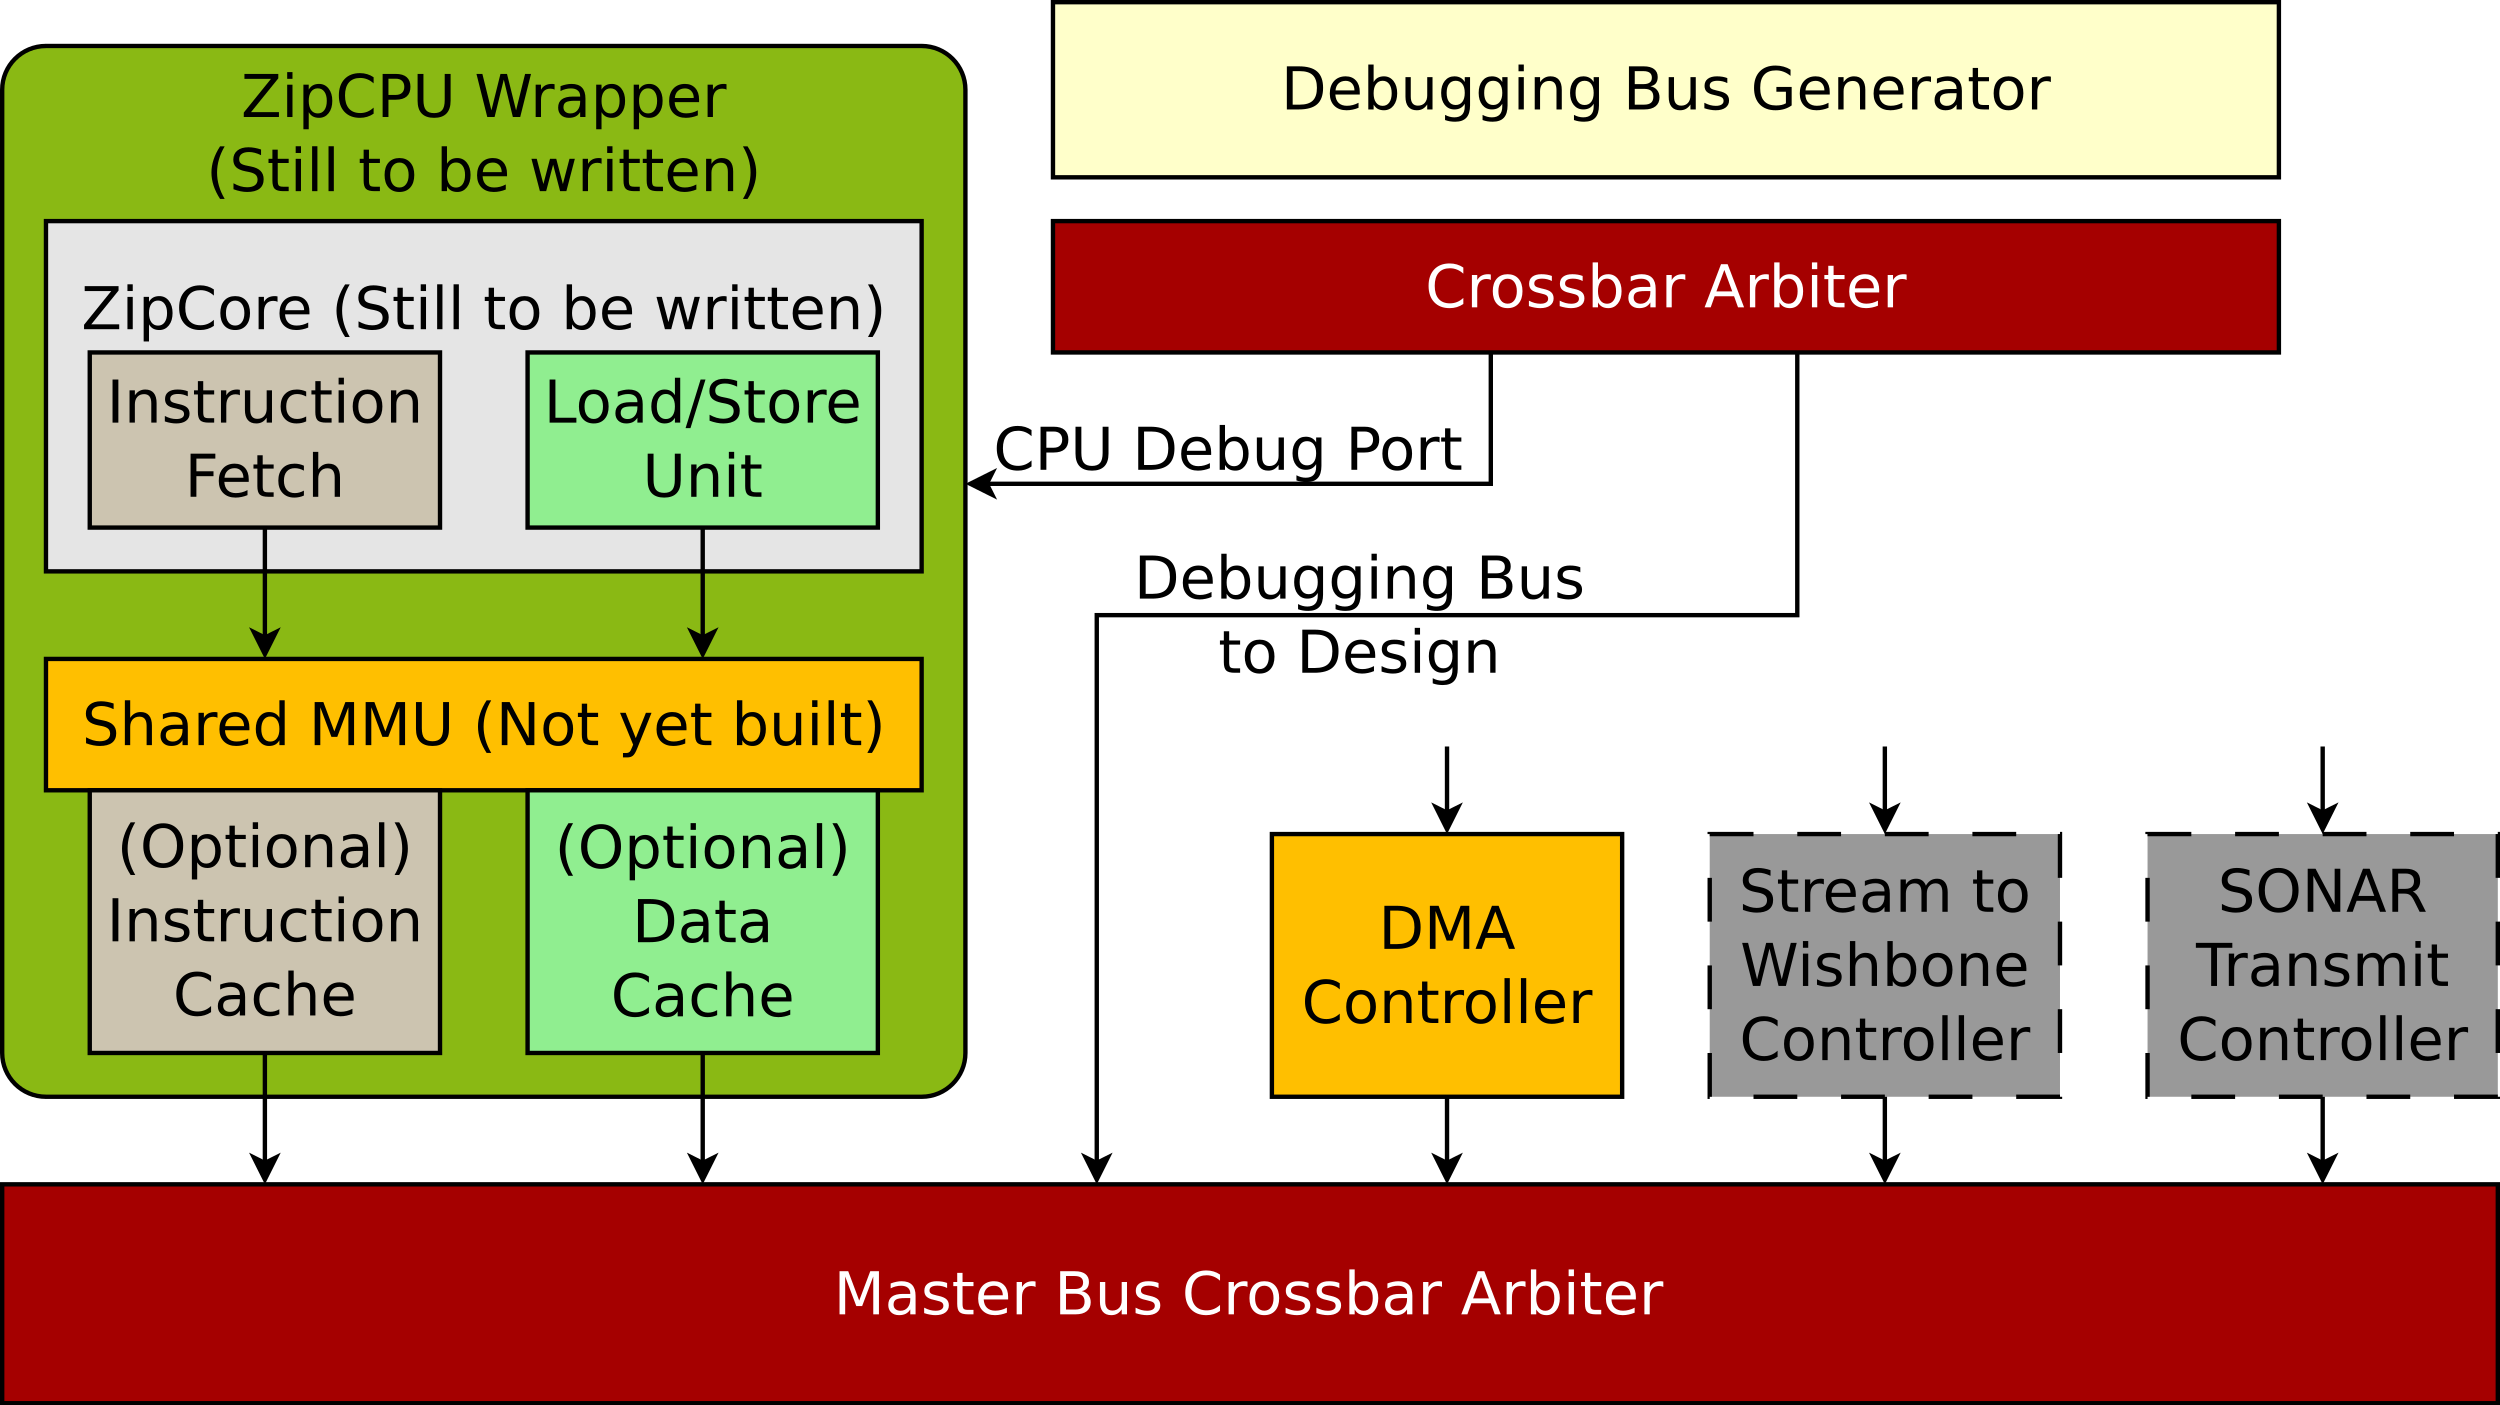 <?xml version="1.0" encoding="UTF-8"?>
<svg xmlns="http://www.w3.org/2000/svg" xmlns:xlink="http://www.w3.org/1999/xlink" width="1142pt" height="642pt" viewBox="0 0 1142 642" version="1.1">
<defs>
<g>
<symbol overflow="visible" id="glyph0-0">
<path style="stroke:none;" d="M 1.344 4.766 L 1.344 -19.031 L 14.844 -19.031 L 14.844 4.766 Z M 2.859 3.266 L 13.344 3.266 L 13.344 -17.516 L 2.859 -17.516 Z M 2.859 3.266 "/>
</symbol>
<symbol overflow="visible" id="glyph0-1">
<path style="stroke:none;" d="M 2.656 -19.688 L 6.625 -19.688 L 11.641 -6.281 L 16.688 -19.688 L 20.656 -19.688 L 20.656 0 L 18.062 0 L 18.062 -17.281 L 12.984 -3.781 L 10.312 -3.781 L 5.234 -17.281 L 5.234 0 L 2.656 0 Z M 2.656 -19.688 "/>
</symbol>
<symbol overflow="visible" id="glyph0-2">
<path style="stroke:none;" d="M 9.25 -7.422 C 7.289 -7.422 5.93 -7.195 5.172 -6.75 C 4.422 -6.301 4.047 -5.535 4.047 -4.453 C 4.047 -3.598 4.328 -2.914 4.891 -2.406 C 5.461 -1.895 6.238 -1.641 7.219 -1.641 C 8.562 -1.641 9.641 -2.117 10.453 -3.078 C 11.266 -4.035 11.672 -5.301 11.672 -6.875 L 11.672 -7.422 Z M 14.094 -8.422 L 14.094 0 L 11.672 0 L 11.672 -2.234 C 11.117 -1.336 10.426 -0.676 9.594 -0.25 C 8.77 0.164 7.758 0.375 6.562 0.375 C 5.051 0.375 3.848 -0.047 2.953 -0.891 C 2.066 -1.734 1.625 -2.867 1.625 -4.297 C 1.625 -5.961 2.176 -7.219 3.281 -8.062 C 4.395 -8.906 6.055 -9.328 8.266 -9.328 L 11.672 -9.328 L 11.672 -9.562 C 11.672 -10.676 11.301 -11.535 10.562 -12.141 C 9.832 -12.754 8.801 -13.062 7.469 -13.062 C 6.625 -13.062 5.801 -12.957 5 -12.75 C 4.207 -12.551 3.441 -12.254 2.703 -11.859 L 2.703 -14.094 C 3.586 -14.438 4.445 -14.691 5.281 -14.859 C 6.125 -15.035 6.938 -15.125 7.719 -15.125 C 9.852 -15.125 11.445 -14.566 12.5 -13.453 C 13.562 -12.348 14.094 -10.672 14.094 -8.422 Z M 14.094 -8.422 "/>
</symbol>
<symbol overflow="visible" id="glyph0-3">
<path style="stroke:none;" d="M 11.953 -14.328 L 11.953 -12.031 C 11.266 -12.383 10.551 -12.648 9.812 -12.828 C 9.082 -13.004 8.32 -13.094 7.531 -13.094 C 6.32 -13.094 5.414 -12.906 4.812 -12.531 C 4.219 -12.164 3.922 -11.613 3.922 -10.875 C 3.922 -10.312 4.133 -9.867 4.562 -9.547 C 4.988 -9.234 5.852 -8.93 7.156 -8.641 L 7.984 -8.453 C 9.711 -8.078 10.938 -7.551 11.656 -6.875 C 12.383 -6.207 12.75 -5.273 12.75 -4.078 C 12.75 -2.703 12.207 -1.613 11.125 -0.812 C 10.039 -0.02 8.547 0.375 6.641 0.375 C 5.848 0.375 5.023 0.297 4.172 0.141 C 3.316 -0.004 2.414 -0.234 1.469 -0.547 L 1.469 -3.047 C 2.363 -2.578 3.242 -2.223 4.109 -1.984 C 4.984 -1.754 5.848 -1.641 6.703 -1.641 C 7.836 -1.641 8.711 -1.836 9.328 -2.234 C 9.941 -2.629 10.25 -3.18 10.25 -3.891 C 10.25 -4.547 10.023 -5.051 9.578 -5.406 C 9.141 -5.758 8.172 -6.098 6.672 -6.422 L 5.828 -6.625 C 4.328 -6.938 3.238 -7.422 2.562 -8.078 C 1.895 -8.734 1.562 -9.629 1.562 -10.766 C 1.562 -12.16 2.051 -13.234 3.031 -13.984 C 4.02 -14.742 5.422 -15.125 7.234 -15.125 C 8.129 -15.125 8.973 -15.055 9.766 -14.922 C 10.555 -14.785 11.285 -14.586 11.953 -14.328 Z M 11.953 -14.328 "/>
</symbol>
<symbol overflow="visible" id="glyph0-4">
<path style="stroke:none;" d="M 4.938 -18.953 L 4.938 -14.766 L 9.938 -14.766 L 9.938 -12.875 L 4.938 -12.875 L 4.938 -4.859 C 4.938 -3.66 5.102 -2.891 5.438 -2.547 C 5.77 -2.203 6.441 -2.031 7.453 -2.031 L 9.938 -2.031 L 9.938 0 L 7.453 0 C 5.578 0 4.281 -0.348 3.562 -1.047 C 2.852 -1.742 2.5 -3.016 2.5 -4.859 L 2.5 -12.875 L 0.719 -12.875 L 0.719 -14.766 L 2.5 -14.766 L 2.5 -18.953 Z M 4.938 -18.953 "/>
</symbol>
<symbol overflow="visible" id="glyph0-5">
<path style="stroke:none;" d="M 15.172 -7.984 L 15.172 -6.797 L 4.016 -6.797 C 4.117 -5.129 4.617 -3.859 5.516 -2.984 C 6.422 -2.109 7.68 -1.672 9.297 -1.672 C 10.223 -1.672 11.125 -1.785 12 -2.016 C 12.875 -2.242 13.742 -2.586 14.609 -3.047 L 14.609 -0.75 C 13.734 -0.383 12.836 -0.109 11.922 0.078 C 11.016 0.273 10.094 0.375 9.156 0.375 C 6.789 0.375 4.922 -0.305 3.547 -1.672 C 2.172 -3.047 1.484 -4.898 1.484 -7.234 C 1.484 -9.648 2.133 -11.566 3.438 -12.984 C 4.75 -14.41 6.516 -15.125 8.734 -15.125 C 10.711 -15.125 12.281 -14.484 13.438 -13.203 C 14.594 -11.922 15.172 -10.18 15.172 -7.984 Z M 12.75 -8.703 C 12.727 -10.023 12.352 -11.082 11.625 -11.875 C 10.906 -12.664 9.945 -13.062 8.75 -13.062 C 7.395 -13.062 6.312 -12.676 5.5 -11.906 C 4.688 -11.145 4.219 -10.07 4.094 -8.688 Z M 12.75 -8.703 "/>
</symbol>
<symbol overflow="visible" id="glyph0-6">
<path style="stroke:none;" d="M 11.094 -12.5 C 10.82 -12.656 10.523 -12.77 10.203 -12.844 C 9.891 -12.914 9.539 -12.953 9.156 -12.953 C 7.781 -12.953 6.723 -12.504 5.984 -11.609 C 5.254 -10.723 4.891 -9.445 4.891 -7.781 L 4.891 0 L 2.453 0 L 2.453 -14.766 L 4.891 -14.766 L 4.891 -12.469 C 5.398 -13.363 6.062 -14.031 6.875 -14.469 C 7.695 -14.906 8.691 -15.125 9.859 -15.125 C 10.023 -15.125 10.207 -15.113 10.406 -15.094 C 10.613 -15.07 10.844 -15.035 11.094 -14.984 Z M 11.094 -12.5 "/>
</symbol>
<symbol overflow="visible" id="glyph0-7">
<path style="stroke:none;" d=""/>
</symbol>
<symbol overflow="visible" id="glyph0-8">
<path style="stroke:none;" d="M 5.312 -9.406 L 5.312 -2.188 L 9.578 -2.188 C 11.016 -2.188 12.078 -2.484 12.766 -3.078 C 13.453 -3.672 13.797 -4.578 13.797 -5.797 C 13.797 -7.023 13.453 -7.93 12.766 -8.516 C 12.078 -9.109 11.016 -9.406 9.578 -9.406 Z M 5.312 -17.5 L 5.312 -11.562 L 9.25 -11.562 C 10.551 -11.562 11.52 -11.805 12.156 -12.297 C 12.801 -12.785 13.125 -13.531 13.125 -14.531 C 13.125 -15.52 12.801 -16.258 12.156 -16.75 C 11.52 -17.25 10.551 -17.5 9.25 -17.5 Z M 2.656 -19.688 L 9.453 -19.688 C 11.484 -19.688 13.047 -19.266 14.141 -18.422 C 15.242 -17.578 15.797 -16.375 15.797 -14.812 C 15.797 -13.613 15.516 -12.656 14.953 -11.938 C 14.391 -11.227 13.562 -10.785 12.469 -10.609 C 13.781 -10.328 14.797 -9.738 15.516 -8.844 C 16.242 -7.957 16.609 -6.848 16.609 -5.516 C 16.609 -3.754 16.008 -2.395 14.812 -1.438 C 13.625 -0.477 11.926 0 9.719 0 L 2.656 0 Z M 2.656 -19.688 "/>
</symbol>
<symbol overflow="visible" id="glyph0-9">
<path style="stroke:none;" d="M 2.297 -5.828 L 2.297 -14.766 L 4.719 -14.766 L 4.719 -5.922 C 4.719 -4.523 4.988 -3.477 5.531 -2.781 C 6.082 -2.082 6.898 -1.734 7.984 -1.734 C 9.297 -1.734 10.332 -2.148 11.094 -2.984 C 11.852 -3.816 12.234 -4.953 12.234 -6.391 L 12.234 -14.766 L 14.656 -14.766 L 14.656 0 L 12.234 0 L 12.234 -2.266 C 11.641 -1.367 10.953 -0.703 10.172 -0.266 C 9.398 0.16 8.5 0.375 7.469 0.375 C 5.781 0.375 4.492 -0.148 3.609 -1.203 C 2.734 -2.254 2.297 -3.797 2.297 -5.828 Z M 8.391 -15.125 Z M 8.391 -15.125 "/>
</symbol>
<symbol overflow="visible" id="glyph0-10">
<path style="stroke:none;" d="M 17.391 -18.172 L 17.391 -15.359 C 16.492 -16.191 15.535 -16.812 14.516 -17.219 C 13.504 -17.633 12.426 -17.844 11.281 -17.844 C 9.031 -17.844 7.305 -17.156 6.109 -15.781 C 4.922 -14.406 4.328 -12.422 4.328 -9.828 C 4.328 -7.234 4.922 -5.25 6.109 -3.875 C 7.305 -2.5 9.031 -1.812 11.281 -1.812 C 12.426 -1.812 13.504 -2.016 14.516 -2.422 C 15.535 -2.836 16.492 -3.461 17.391 -4.297 L 17.391 -1.516 C 16.453 -0.879 15.461 -0.406 14.422 -0.094 C 13.391 0.219 12.289 0.375 11.125 0.375 C 8.145 0.375 5.797 -0.535 4.078 -2.359 C 2.367 -4.18 1.516 -6.672 1.516 -9.828 C 1.516 -12.984 2.367 -15.473 4.078 -17.297 C 5.797 -19.129 8.145 -20.047 11.125 -20.047 C 12.301 -20.047 13.41 -19.891 14.453 -19.578 C 15.492 -19.266 16.473 -18.797 17.391 -18.172 Z M 17.391 -18.172 "/>
</symbol>
<symbol overflow="visible" id="glyph0-11">
<path style="stroke:none;" d="M 8.266 -13.062 C 6.961 -13.062 5.93 -12.551 5.172 -11.531 C 4.422 -10.52 4.047 -9.133 4.047 -7.375 C 4.047 -5.602 4.422 -4.207 5.172 -3.188 C 5.922 -2.176 6.953 -1.672 8.266 -1.672 C 9.555 -1.672 10.578 -2.18 11.328 -3.203 C 12.086 -4.223 12.469 -5.613 12.469 -7.375 C 12.469 -9.125 12.086 -10.508 11.328 -11.531 C 10.578 -12.551 9.555 -13.062 8.266 -13.062 Z M 8.266 -15.125 C 10.379 -15.125 12.035 -14.438 13.234 -13.062 C 14.441 -11.695 15.047 -9.801 15.047 -7.375 C 15.047 -4.957 14.441 -3.062 13.234 -1.688 C 12.035 -0.312 10.379 0.375 8.266 0.375 C 6.148 0.375 4.488 -0.312 3.281 -1.688 C 2.082 -3.062 1.484 -4.957 1.484 -7.375 C 1.484 -9.801 2.082 -11.695 3.281 -13.062 C 4.488 -14.438 6.148 -15.125 8.266 -15.125 Z M 8.266 -15.125 "/>
</symbol>
<symbol overflow="visible" id="glyph0-12">
<path style="stroke:none;" d="M 13.141 -7.375 C 13.141 -9.156 12.77 -10.551 12.031 -11.562 C 11.301 -12.582 10.297 -13.094 9.016 -13.094 C 7.734 -13.094 6.723 -12.582 5.984 -11.562 C 5.254 -10.551 4.891 -9.156 4.891 -7.375 C 4.891 -5.582 5.254 -4.176 5.984 -3.156 C 6.723 -2.145 7.734 -1.641 9.016 -1.641 C 10.297 -1.641 11.301 -2.145 12.031 -3.156 C 12.77 -4.176 13.141 -5.582 13.141 -7.375 Z M 4.891 -12.531 C 5.398 -13.406 6.039 -14.055 6.812 -14.484 C 7.594 -14.91 8.523 -15.125 9.609 -15.125 C 11.398 -15.125 12.852 -14.41 13.969 -12.984 C 15.094 -11.555 15.656 -9.688 15.656 -7.375 C 15.656 -5.051 15.094 -3.176 13.969 -1.75 C 12.852 -0.332 11.398 0.375 9.609 0.375 C 8.523 0.375 7.594 0.164 6.812 -0.25 C 6.039 -0.676 5.398 -1.332 4.891 -2.219 L 4.891 0 L 2.453 0 L 2.453 -20.516 L 4.891 -20.516 Z M 4.891 -12.531 "/>
</symbol>
<symbol overflow="visible" id="glyph0-13">
<path style="stroke:none;" d="M 9.234 -17.062 L 5.609 -7.266 L 12.859 -7.266 Z M 7.719 -19.688 L 10.75 -19.688 L 18.25 0 L 15.484 0 L 13.688 -5.047 L 4.812 -5.047 L 3.016 0 L 0.219 0 Z M 7.719 -19.688 "/>
</symbol>
<symbol overflow="visible" id="glyph0-14">
<path style="stroke:none;" d="M 2.547 -14.766 L 4.969 -14.766 L 4.969 0 L 2.547 0 Z M 2.547 -20.516 L 4.969 -20.516 L 4.969 -17.438 L 2.547 -17.438 Z M 2.547 -20.516 "/>
</symbol>
<symbol overflow="visible" id="glyph0-15">
<path style="stroke:none;" d="M 5.312 -17.5 L 5.312 -2.188 L 8.531 -2.188 C 11.25 -2.188 13.238 -2.801 14.5 -4.031 C 15.758 -5.258 16.391 -7.203 16.391 -9.859 C 16.391 -12.492 15.758 -14.426 14.5 -15.656 C 13.238 -16.883 11.25 -17.5 8.531 -17.5 Z M 2.656 -19.688 L 8.125 -19.688 C 11.938 -19.688 14.734 -18.891 16.516 -17.297 C 18.305 -15.711 19.203 -13.234 19.203 -9.859 C 19.203 -6.461 18.301 -3.969 16.5 -2.375 C 14.707 -0.789 11.914 0 8.125 0 L 2.656 0 Z M 2.656 -19.688 "/>
</symbol>
<symbol overflow="visible" id="glyph0-16">
<path style="stroke:none;" d="M 14.812 -8.906 L 14.812 0 L 12.391 0 L 12.391 -8.828 C 12.391 -10.223 12.117 -11.27 11.578 -11.969 C 11.035 -12.664 10.219 -13.016 9.125 -13.016 C 7.812 -13.016 6.773 -12.594 6.016 -11.75 C 5.266 -10.914 4.891 -9.781 4.891 -8.344 L 4.891 0 L 2.453 0 L 2.453 -14.766 L 4.891 -14.766 L 4.891 -12.469 C 5.473 -13.352 6.156 -14.016 6.938 -14.453 C 7.727 -14.898 8.633 -15.125 9.656 -15.125 C 11.352 -15.125 12.633 -14.598 13.5 -13.547 C 14.375 -12.492 14.812 -10.945 14.812 -8.906 Z M 14.812 -8.906 "/>
</symbol>
<symbol overflow="visible" id="glyph0-17">
<path style="stroke:none;" d="M 2.547 -20.516 L 4.969 -20.516 L 4.969 0 L 2.547 0 Z M 2.547 -20.516 "/>
</symbol>
<symbol overflow="visible" id="glyph0-18">
<path style="stroke:none;" d="M 1.516 -19.688 L 16.984 -19.688 L 16.984 -17.656 L 4.531 -2.234 L 17.281 -2.234 L 17.281 0 L 1.219 0 L 1.219 -2.031 L 13.656 -17.438 L 1.516 -17.438 Z M 1.516 -19.688 "/>
</symbol>
<symbol overflow="visible" id="glyph0-19">
<path style="stroke:none;" d="M 4.891 -2.219 L 4.891 5.609 L 2.453 5.609 L 2.453 -14.766 L 4.891 -14.766 L 4.891 -12.531 C 5.398 -13.406 6.039 -14.055 6.812 -14.484 C 7.594 -14.91 8.523 -15.125 9.609 -15.125 C 11.398 -15.125 12.852 -14.41 13.969 -12.984 C 15.094 -11.555 15.656 -9.688 15.656 -7.375 C 15.656 -5.051 15.094 -3.176 13.969 -1.75 C 12.852 -0.332 11.398 0.375 9.609 0.375 C 8.523 0.375 7.594 0.164 6.812 -0.25 C 6.039 -0.676 5.398 -1.332 4.891 -2.219 Z M 13.141 -7.375 C 13.141 -9.156 12.77 -10.551 12.031 -11.562 C 11.301 -12.582 10.297 -13.094 9.016 -13.094 C 7.734 -13.094 6.723 -12.582 5.984 -11.562 C 5.254 -10.551 4.891 -9.156 4.891 -7.375 C 4.891 -5.582 5.254 -4.176 5.984 -3.156 C 6.723 -2.145 7.734 -1.641 9.016 -1.641 C 10.297 -1.641 11.301 -2.145 12.031 -3.156 C 12.77 -4.176 13.141 -5.582 13.141 -7.375 Z M 13.141 -7.375 "/>
</symbol>
<symbol overflow="visible" id="glyph0-20">
<path style="stroke:none;" d="M 8.375 -20.484 C 7.195 -18.461 6.32 -16.461 5.75 -14.484 C 5.176 -12.504 4.891 -10.504 4.891 -8.484 C 4.891 -6.453 5.176 -4.438 5.75 -2.438 C 6.332 -0.445 7.207 1.551 8.375 3.562 L 6.266 3.562 C 4.941 1.5 3.953 -0.531 3.297 -2.531 C 2.648 -4.531 2.328 -6.516 2.328 -8.484 C 2.328 -10.441 2.648 -12.41 3.297 -14.391 C 3.941 -16.379 4.93 -18.41 6.266 -20.484 Z M 8.375 -20.484 "/>
</symbol>
<symbol overflow="visible" id="glyph0-21">
<path style="stroke:none;" d="M 14.453 -19.031 L 14.453 -16.438 C 13.441 -16.926 12.488 -17.285 11.594 -17.516 C 10.695 -17.754 9.828 -17.875 8.984 -17.875 C 7.535 -17.875 6.414 -17.594 5.625 -17.031 C 4.844 -16.469 4.453 -15.672 4.453 -14.641 C 4.453 -13.766 4.711 -13.102 5.234 -12.656 C 5.766 -12.219 6.758 -11.863 8.219 -11.594 L 9.828 -11.266 C 11.805 -10.879 13.27 -10.207 14.219 -9.25 C 15.164 -8.301 15.641 -7.031 15.641 -5.438 C 15.641 -3.531 15 -2.082 13.719 -1.094 C 12.438 -0.113 10.562 0.375 8.094 0.375 C 7.164 0.375 6.176 0.27 5.125 0.062 C 4.07 -0.145 2.984 -0.457 1.859 -0.875 L 1.859 -3.609 C 2.941 -3.004 4 -2.547 5.031 -2.234 C 6.07 -1.93 7.094 -1.781 8.094 -1.781 C 9.613 -1.781 10.785 -2.078 11.609 -2.672 C 12.441 -3.273 12.859 -4.129 12.859 -5.234 C 12.859 -6.203 12.562 -6.957 11.969 -7.5 C 11.375 -8.039 10.398 -8.453 9.047 -8.734 L 7.422 -9.047 C 5.43 -9.441 3.992 -10.062 3.109 -10.906 C 2.223 -11.75 1.781 -12.922 1.781 -14.422 C 1.781 -16.16 2.391 -17.531 3.609 -18.531 C 4.836 -19.539 6.531 -20.047 8.688 -20.047 C 9.613 -20.047 10.555 -19.957 11.516 -19.781 C 12.473 -19.613 13.453 -19.363 14.453 -19.031 Z M 14.453 -19.031 "/>
</symbol>
<symbol overflow="visible" id="glyph0-22">
<path style="stroke:none;" d="M 1.141 -14.766 L 3.562 -14.766 L 6.594 -3.25 L 9.609 -14.766 L 12.469 -14.766 L 15.5 -3.25 L 18.516 -14.766 L 20.953 -14.766 L 17.094 0 L 14.219 0 L 11.047 -12.109 L 7.859 0 L 5 0 Z M 1.141 -14.766 "/>
</symbol>
<symbol overflow="visible" id="glyph0-23">
<path style="stroke:none;" d="M 2.156 -20.484 L 4.266 -20.484 C 5.586 -18.41 6.578 -16.379 7.234 -14.391 C 7.891 -12.41 8.219 -10.441 8.219 -8.484 C 8.219 -6.516 7.891 -4.531 7.234 -2.531 C 6.578 -0.531 5.586 1.5 4.266 3.562 L 2.156 3.562 C 3.332 1.551 4.207 -0.445 4.781 -2.438 C 5.352 -4.438 5.641 -6.453 5.641 -8.484 C 5.641 -10.504 5.352 -12.504 4.781 -14.484 C 4.207 -16.461 3.332 -18.461 2.156 -20.484 Z M 2.156 -20.484 "/>
</symbol>
<symbol overflow="visible" id="glyph0-24">
<path style="stroke:none;" d="M 2.656 -19.688 L 5.312 -19.688 L 5.312 0 L 2.656 0 Z M 2.656 -19.688 "/>
</symbol>
<symbol overflow="visible" id="glyph0-25">
<path style="stroke:none;" d="M 13.172 -14.203 L 13.172 -11.938 C 12.484 -12.312 11.797 -12.594 11.109 -12.781 C 10.422 -12.969 9.723 -13.062 9.016 -13.062 C 7.441 -13.062 6.219 -12.562 5.344 -11.562 C 4.477 -10.57 4.047 -9.176 4.047 -7.375 C 4.047 -5.57 4.477 -4.172 5.344 -3.172 C 6.219 -2.172 7.441 -1.672 9.016 -1.672 C 9.723 -1.672 10.422 -1.766 11.109 -1.953 C 11.797 -2.141 12.484 -2.426 13.172 -2.812 L 13.172 -0.562 C 12.492 -0.25 11.789 -0.016 11.062 0.141 C 10.344 0.297 9.57 0.375 8.75 0.375 C 6.531 0.375 4.766 -0.32 3.453 -1.719 C 2.141 -3.113 1.484 -5 1.484 -7.375 C 1.484 -9.781 2.145 -11.672 3.469 -13.047 C 4.789 -14.43 6.602 -15.125 8.906 -15.125 C 9.656 -15.125 10.383 -15.047 11.094 -14.891 C 11.812 -14.734 12.504 -14.504 13.172 -14.203 Z M 13.172 -14.203 "/>
</symbol>
<symbol overflow="visible" id="glyph0-26">
<path style="stroke:none;" d="M 2.656 -19.688 L 13.969 -19.688 L 13.969 -17.438 L 5.312 -17.438 L 5.312 -11.641 L 13.125 -11.641 L 13.125 -9.406 L 5.312 -9.406 L 5.312 0 L 2.656 0 Z M 2.656 -19.688 "/>
</symbol>
<symbol overflow="visible" id="glyph0-27">
<path style="stroke:none;" d="M 14.812 -8.906 L 14.812 0 L 12.391 0 L 12.391 -8.828 C 12.391 -10.223 12.117 -11.27 11.578 -11.969 C 11.035 -12.664 10.219 -13.016 9.125 -13.016 C 7.812 -13.016 6.773 -12.594 6.016 -11.75 C 5.266 -10.914 4.891 -9.781 4.891 -8.344 L 4.891 0 L 2.453 0 L 2.453 -20.516 L 4.891 -20.516 L 4.891 -12.469 C 5.473 -13.352 6.156 -14.016 6.938 -14.453 C 7.727 -14.898 8.633 -15.125 9.656 -15.125 C 11.352 -15.125 12.633 -14.598 13.5 -13.547 C 14.375 -12.492 14.812 -10.945 14.812 -8.906 Z M 14.812 -8.906 "/>
</symbol>
<symbol overflow="visible" id="glyph0-28">
<path style="stroke:none;" d="M 2.656 -19.688 L 5.312 -19.688 L 5.312 -2.234 L 14.891 -2.234 L 14.891 0 L 2.656 0 Z M 2.656 -19.688 "/>
</symbol>
<symbol overflow="visible" id="glyph0-29">
<path style="stroke:none;" d="M 12.266 -12.531 L 12.266 -20.516 L 14.688 -20.516 L 14.688 0 L 12.266 0 L 12.266 -2.219 C 11.754 -1.332 11.109 -0.676 10.328 -0.25 C 9.547 0.164 8.613 0.375 7.531 0.375 C 5.75 0.375 4.297 -0.332 3.172 -1.75 C 2.047 -3.176 1.484 -5.051 1.484 -7.375 C 1.484 -9.688 2.047 -11.555 3.172 -12.984 C 4.297 -14.41 5.75 -15.125 7.531 -15.125 C 8.613 -15.125 9.547 -14.91 10.328 -14.484 C 11.109 -14.055 11.754 -13.406 12.266 -12.531 Z M 4 -7.375 C 4 -5.582 4.363 -4.176 5.094 -3.156 C 5.832 -2.145 6.844 -1.641 8.125 -1.641 C 9.406 -1.641 10.414 -2.145 11.156 -3.156 C 11.895 -4.176 12.266 -5.582 12.266 -7.375 C 12.266 -9.156 11.895 -10.551 11.156 -11.562 C 10.414 -12.582 9.406 -13.094 8.125 -13.094 C 6.844 -13.094 5.832 -12.582 5.094 -11.562 C 4.363 -10.551 4 -9.156 4 -7.375 Z M 4 -7.375 "/>
</symbol>
<symbol overflow="visible" id="glyph0-30">
<path style="stroke:none;" d="M 6.859 -19.688 L 9.094 -19.688 L 2.234 2.5 L 0 2.5 Z M 6.859 -19.688 "/>
</symbol>
<symbol overflow="visible" id="glyph0-31">
<path style="stroke:none;" d="M 2.344 -19.688 L 5.016 -19.688 L 5.016 -7.719 C 5.016 -5.613 5.395 -4.098 6.156 -3.172 C 6.926 -2.242 8.172 -1.781 9.891 -1.781 C 11.598 -1.781 12.832 -2.242 13.594 -3.172 C 14.352 -4.098 14.734 -5.613 14.734 -7.719 L 14.734 -19.688 L 17.422 -19.688 L 17.422 -7.391 C 17.422 -4.828 16.785 -2.891 15.516 -1.578 C 14.242 -0.273 12.367 0.375 9.891 0.375 C 7.398 0.375 5.52 -0.273 4.25 -1.578 C 2.977 -2.891 2.344 -4.828 2.344 -7.391 Z M 2.344 -19.688 "/>
</symbol>
<symbol overflow="visible" id="glyph0-32">
<path style="stroke:none;" d="M 5.312 -17.5 L 5.312 -10.094 L 8.656 -10.094 C 9.895 -10.094 10.852 -10.414 11.531 -11.062 C 12.207 -11.707 12.547 -12.617 12.547 -13.797 C 12.547 -14.973 12.207 -15.883 11.531 -16.531 C 10.852 -17.176 9.895 -17.5 8.656 -17.5 Z M 2.656 -19.688 L 8.656 -19.688 C 10.863 -19.688 12.531 -19.188 13.656 -18.188 C 14.789 -17.188 15.359 -15.723 15.359 -13.797 C 15.359 -11.859 14.789 -10.391 13.656 -9.391 C 12.531 -8.398 10.863 -7.906 8.656 -7.906 L 5.312 -7.906 L 5.312 0 L 2.656 0 Z M 2.656 -19.688 "/>
</symbol>
<symbol overflow="visible" id="glyph0-33">
<path style="stroke:none;" d="M 0.891 -19.688 L 3.594 -19.688 L 7.719 -3.047 L 11.859 -19.688 L 14.844 -19.688 L 18.984 -3.047 L 23.109 -19.688 L 25.812 -19.688 L 20.875 0 L 17.516 0 L 13.375 -17.094 L 9.172 0 L 5.828 0 Z M 0.891 -19.688 "/>
</symbol>
<symbol overflow="visible" id="glyph0-34">
<path style="stroke:none;" d="M 2.656 -19.688 L 6.234 -19.688 L 14.969 -3.219 L 14.969 -19.688 L 17.547 -19.688 L 17.547 0 L 13.969 0 L 5.234 -16.469 L 5.234 0 L 2.656 0 Z M 2.656 -19.688 "/>
</symbol>
<symbol overflow="visible" id="glyph0-35">
<path style="stroke:none;" d="M 8.688 1.375 C 8 3.133 7.328 4.281 6.672 4.812 C 6.023 5.344 5.16 5.609 4.078 5.609 L 2.141 5.609 L 2.141 3.594 L 3.562 3.594 C 4.227 3.594 4.742 3.43 5.109 3.109 C 5.484 2.797 5.895 2.051 6.344 0.875 L 6.781 -0.234 L 0.797 -14.766 L 3.375 -14.766 L 7.984 -3.219 L 12.609 -14.766 L 15.172 -14.766 Z M 8.688 1.375 "/>
</symbol>
<symbol overflow="visible" id="glyph0-36">
<path style="stroke:none;" d="M 10.641 -17.875 C 8.703 -17.875 7.164 -17.148 6.031 -15.703 C 4.895 -14.266 4.328 -12.305 4.328 -9.828 C 4.328 -7.348 4.895 -5.383 6.031 -3.938 C 7.164 -2.5 8.703 -1.781 10.641 -1.781 C 12.578 -1.781 14.109 -2.5 15.234 -3.938 C 16.359 -5.383 16.922 -7.348 16.922 -9.828 C 16.922 -12.305 16.359 -14.266 15.234 -15.703 C 14.109 -17.148 12.578 -17.875 10.641 -17.875 Z M 10.641 -20.047 C 13.398 -20.047 15.602 -19.117 17.25 -17.266 C 18.906 -15.41 19.734 -12.93 19.734 -9.828 C 19.734 -6.723 18.906 -4.242 17.25 -2.391 C 15.602 -0.547 13.398 0.375 10.641 0.375 C 7.867 0.375 5.656 -0.547 4 -2.391 C 2.344 -4.234 1.516 -6.711 1.516 -9.828 C 1.516 -12.93 2.344 -15.41 4 -17.266 C 5.656 -19.117 7.867 -20.047 10.641 -20.047 Z M 10.641 -20.047 "/>
</symbol>
<symbol overflow="visible" id="glyph0-37">
<path style="stroke:none;" d="M 14.047 -11.938 C 14.648 -13.02 15.375 -13.82 16.219 -14.344 C 17.062 -14.863 18.055 -15.125 19.203 -15.125 C 20.734 -15.125 21.914 -14.582 22.75 -13.5 C 23.582 -12.426 24 -10.895 24 -8.906 L 24 0 L 21.562 0 L 21.562 -8.828 C 21.562 -10.242 21.312 -11.297 20.812 -11.984 C 20.312 -12.672 19.547 -13.016 18.516 -13.016 C 17.266 -13.016 16.273 -12.594 15.547 -11.75 C 14.816 -10.914 14.453 -9.781 14.453 -8.344 L 14.453 0 L 12.016 0 L 12.016 -8.828 C 12.016 -10.254 11.758 -11.305 11.25 -11.984 C 10.75 -12.672 9.977 -13.016 8.938 -13.016 C 7.695 -13.016 6.711 -12.594 5.984 -11.75 C 5.254 -10.914 4.891 -9.781 4.891 -8.344 L 4.891 0 L 2.453 0 L 2.453 -14.766 L 4.891 -14.766 L 4.891 -12.469 C 5.441 -13.375 6.102 -14.039 6.875 -14.469 C 7.656 -14.906 8.578 -15.125 9.641 -15.125 C 10.711 -15.125 11.625 -14.848 12.375 -14.297 C 13.125 -13.754 13.68 -12.969 14.047 -11.938 Z M 14.047 -11.938 "/>
</symbol>
<symbol overflow="visible" id="glyph0-38">
<path style="stroke:none;" d="M 12.266 -7.547 C 12.266 -9.305 11.898 -10.672 11.172 -11.641 C 10.441 -12.609 9.426 -13.094 8.125 -13.094 C 6.82 -13.094 5.805 -12.609 5.078 -11.641 C 4.359 -10.672 4 -9.305 4 -7.547 C 4 -5.805 4.359 -4.453 5.078 -3.484 C 5.805 -2.516 6.82 -2.031 8.125 -2.031 C 9.426 -2.031 10.441 -2.516 11.172 -3.484 C 11.898 -4.453 12.266 -5.805 12.266 -7.547 Z M 14.688 -1.828 C 14.688 0.68 14.129 2.547 13.016 3.766 C 11.898 4.992 10.191 5.609 7.891 5.609 C 7.035 5.609 6.227 5.547 5.469 5.422 C 4.719 5.297 3.984 5.102 3.266 4.844 L 3.266 2.484 C 3.984 2.867 4.688 3.148 5.375 3.328 C 6.07 3.516 6.781 3.609 7.5 3.609 C 9.094 3.609 10.285 3.191 11.078 2.359 C 11.867 1.535 12.266 0.285 12.266 -1.391 L 12.266 -2.594 C 11.766 -1.727 11.117 -1.078 10.328 -0.641 C 9.547 -0.211 8.613 0 7.531 0 C 5.719 0 4.254 -0.688 3.141 -2.062 C 2.035 -3.445 1.484 -5.273 1.484 -7.547 C 1.484 -9.836 2.035 -11.672 3.141 -13.047 C 4.254 -14.43 5.719 -15.125 7.531 -15.125 C 8.613 -15.125 9.547 -14.906 10.328 -14.469 C 11.117 -14.039 11.766 -13.395 12.266 -12.531 L 12.266 -14.766 L 14.688 -14.766 Z M 14.688 -1.828 "/>
</symbol>
<symbol overflow="visible" id="glyph0-39">
<path style="stroke:none;" d="M 16.078 -2.812 L 16.078 -8.094 L 11.719 -8.094 L 11.719 -10.281 L 18.703 -10.281 L 18.703 -1.828 C 17.68 -1.098 16.551 -0.547 15.312 -0.172 C 14.07 0.191 12.75 0.375 11.344 0.375 C 8.258 0.375 5.848 -0.52 4.109 -2.312 C 2.379 -4.113 1.516 -6.617 1.516 -9.828 C 1.516 -13.035 2.379 -15.539 4.109 -17.344 C 5.848 -19.145 8.258 -20.047 11.344 -20.047 C 12.625 -20.047 13.844 -19.883 15 -19.562 C 16.156 -19.25 17.219 -18.785 18.188 -18.172 L 18.188 -15.328 C 17.207 -16.16 16.16 -16.785 15.047 -17.203 C 13.941 -17.629 12.781 -17.844 11.562 -17.844 C 9.156 -17.844 7.348 -17.172 6.141 -15.828 C 4.93 -14.484 4.328 -12.484 4.328 -9.828 C 4.328 -7.172 4.93 -5.172 6.141 -3.828 C 7.348 -2.484 9.156 -1.812 11.562 -1.812 C 12.5 -1.812 13.336 -1.891 14.078 -2.047 C 14.816 -2.211 15.484 -2.469 16.078 -2.812 Z M 16.078 -2.812 "/>
</symbol>
<symbol overflow="visible" id="glyph0-40">
<path style="stroke:none;" d="M 11.984 -9.234 C 12.555 -9.035 13.113 -8.617 13.656 -7.984 C 14.195 -7.359 14.738 -6.488 15.281 -5.375 L 17.984 0 L 15.125 0 L 12.609 -5.047 C 11.953 -6.367 11.316 -7.242 10.703 -7.672 C 10.098 -8.098 9.27 -8.312 8.219 -8.312 L 5.312 -8.312 L 5.312 0 L 2.656 0 L 2.656 -19.688 L 8.656 -19.688 C 10.906 -19.688 12.582 -19.211 13.688 -18.266 C 14.801 -17.328 15.359 -15.91 15.359 -14.016 C 15.359 -12.773 15.066 -11.742 14.484 -10.922 C 13.91 -10.109 13.078 -9.547 11.984 -9.234 Z M 5.312 -17.5 L 5.312 -10.5 L 8.656 -10.5 C 9.945 -10.5 10.914 -10.797 11.562 -11.391 C 12.219 -11.984 12.547 -12.859 12.547 -14.016 C 12.547 -15.16 12.219 -16.023 11.562 -16.609 C 10.914 -17.203 9.945 -17.5 8.656 -17.5 Z M 5.312 -17.5 "/>
</symbol>
<symbol overflow="visible" id="glyph0-41">
<path style="stroke:none;" d="M -0.078 -19.688 L 16.578 -19.688 L 16.578 -17.438 L 9.578 -17.438 L 9.578 0 L 6.906 0 L 6.906 -17.438 L -0.078 -17.438 Z M -0.078 -19.688 "/>
</symbol>
</g>
</defs>
<g id="surface216076">
<rect x="0" y="0" width="1142" height="642" style="fill:rgb(100%,100%,100%);fill-opacity:1;stroke:none;"/>
<path style="fill-rule:evenodd;fill:rgb(64.706%,0%,0%);fill-opacity:1;stroke-width:0.1;stroke-linecap:butt;stroke-linejoin:miter;stroke:rgb(0%,0%,0%);stroke-opacity:1;stroke-miterlimit:10;" d="M 3 29 L 60 29 L 60 34 L 3 34 Z M 3 29 " transform="matrix(20,0,0,20,-59,-39)"/>
<g style="fill:rgb(100%,100%,100%);fill-opacity:1;">
  <use xlink:href="#glyph0-1" x="380.844" y="600.386"/>
  <use xlink:href="#glyph0-2" x="404.139" y="600.386"/>
  <use xlink:href="#glyph0-3" x="420.685" y="600.386"/>
  <use xlink:href="#glyph0-4" x="434.751" y="600.386"/>
  <use xlink:href="#glyph0-5" x="445.338" y="600.386"/>
  <use xlink:href="#glyph0-6" x="461.949" y="600.386"/>
  <use xlink:href="#glyph0-7" x="473.05" y="600.386"/>
  <use xlink:href="#glyph0-8" x="481.632" y="600.386"/>
  <use xlink:href="#glyph0-9" x="500.155" y="600.386"/>
  <use xlink:href="#glyph0-3" x="517.268" y="600.386"/>
  <use xlink:href="#glyph0-7" x="531.334" y="600.386"/>
  <use xlink:href="#glyph0-10" x="539.917" y="600.386"/>
  <use xlink:href="#glyph0-6" x="558.77" y="600.386"/>
  <use xlink:href="#glyph0-11" x="569.277" y="600.386"/>
  <use xlink:href="#glyph0-3" x="585.796" y="600.386"/>
  <use xlink:href="#glyph0-3" x="599.863" y="600.386"/>
  <use xlink:href="#glyph0-12" x="613.93" y="600.386"/>
  <use xlink:href="#glyph0-2" x="631.069" y="600.386"/>
  <use xlink:href="#glyph0-6" x="647.614" y="600.386"/>
  <use xlink:href="#glyph0-7" x="658.715" y="600.386"/>
  <use xlink:href="#glyph0-13" x="667.297" y="600.386"/>
  <use xlink:href="#glyph0-6" x="685.768" y="600.386"/>
  <use xlink:href="#glyph0-12" x="696.868" y="600.386"/>
  <use xlink:href="#glyph0-14" x="714.007" y="600.386"/>
  <use xlink:href="#glyph0-4" x="721.508" y="600.386"/>
  <use xlink:href="#glyph0-5" x="732.095" y="600.386"/>
  <use xlink:href="#glyph0-6" x="748.706" y="600.386"/>
</g>
<path style="fill-rule:evenodd;fill:rgb(100%,74.902%,0%);fill-opacity:1;stroke-width:0.1;stroke-linecap:butt;stroke-linejoin:miter;stroke:rgb(0%,0%,0%);stroke-opacity:1;stroke-miterlimit:10;" d="M 32 21 L 40 21 L 40 27 L 32 27 Z M 32 21 " transform="matrix(20,0,0,20,-59,-39)"/>
<g style="fill:rgb(0%,0%,0%);fill-opacity:1;">
  <use xlink:href="#glyph0-15" x="629.73" y="433.453"/>
  <use xlink:href="#glyph0-1" x="650.521" y="433.453"/>
  <use xlink:href="#glyph0-13" x="673.816" y="433.453"/>
</g>
<g style="fill:rgb(0%,0%,0%);fill-opacity:1;">
  <use xlink:href="#glyph0-10" x="594.613" y="467.32"/>
  <use xlink:href="#glyph0-11" x="613.466" y="467.32"/>
  <use xlink:href="#glyph0-16" x="629.985" y="467.32"/>
  <use xlink:href="#glyph0-4" x="647.097" y="467.32"/>
  <use xlink:href="#glyph0-6" x="657.684" y="467.32"/>
  <use xlink:href="#glyph0-11" x="668.191" y="467.32"/>
  <use xlink:href="#glyph0-17" x="684.71" y="467.32"/>
  <use xlink:href="#glyph0-17" x="692.212" y="467.32"/>
  <use xlink:href="#glyph0-5" x="699.713" y="467.32"/>
  <use xlink:href="#glyph0-6" x="716.324" y="467.32"/>
</g>
<path style="fill-rule:evenodd;fill:rgb(54.118%,72.549%,7.843%);fill-opacity:1;stroke-width:0.1;stroke-linecap:butt;stroke-linejoin:round;stroke:rgb(0%,0%,0%);stroke-opacity:1;stroke-miterlimit:10;" d="M 4 3 L 24 3 C 24.552 3 25 3.448 25 4 L 25 26 C 25 26.552 24.552 27 24 27 L 4 27 C 3.448 27 3 26.552 3 26 L 3 4 C 3 3.448 3.448 3 4 3 " transform="matrix(20,0,0,20,-59,-39)"/>
<path style="fill-rule:evenodd;fill:rgb(89.804%,89.804%,89.804%);fill-opacity:1;stroke-width:0.1;stroke-linecap:butt;stroke-linejoin:miter;stroke:rgb(0%,0%,0%);stroke-opacity:1;stroke-miterlimit:10;" d="M 4 7 L 24 7 L 24 15 L 4 15 Z M 4 7 " transform="matrix(20,0,0,20,-59,-39)"/>
<g style="fill:rgb(0%,0%,0%);fill-opacity:1;">
  <use xlink:href="#glyph0-18" x="37.172" y="150.386"/>
  <use xlink:href="#glyph0-14" x="55.669" y="150.386"/>
  <use xlink:href="#glyph0-19" x="63.17" y="150.386"/>
  <use xlink:href="#glyph0-10" x="80.309" y="150.386"/>
  <use xlink:href="#glyph0-11" x="99.161" y="150.386"/>
  <use xlink:href="#glyph0-6" x="115.68" y="150.386"/>
  <use xlink:href="#glyph0-5" x="126.188" y="150.386"/>
  <use xlink:href="#glyph0-7" x="142.799" y="150.386"/>
  <use xlink:href="#glyph0-20" x="151.382" y="150.386"/>
  <use xlink:href="#glyph0-21" x="161.915" y="150.386"/>
  <use xlink:href="#glyph0-4" x="179.054" y="150.386"/>
  <use xlink:href="#glyph0-14" x="189.64" y="150.386"/>
  <use xlink:href="#glyph0-17" x="197.142" y="150.386"/>
  <use xlink:href="#glyph0-17" x="204.643" y="150.386"/>
  <use xlink:href="#glyph0-7" x="212.144" y="150.386"/>
  <use xlink:href="#glyph0-4" x="220.727" y="150.386"/>
  <use xlink:href="#glyph0-11" x="231.314" y="150.386"/>
  <use xlink:href="#glyph0-7" x="247.833" y="150.386"/>
  <use xlink:href="#glyph0-12" x="256.415" y="150.386"/>
  <use xlink:href="#glyph0-5" x="273.554" y="150.386"/>
  <use xlink:href="#glyph0-7" x="290.165" y="150.386"/>
  <use xlink:href="#glyph0-22" x="298.748" y="150.386"/>
  <use xlink:href="#glyph0-6" x="320.83" y="150.386"/>
  <use xlink:href="#glyph0-14" x="331.931" y="150.386"/>
  <use xlink:href="#glyph0-4" x="339.432" y="150.386"/>
  <use xlink:href="#glyph0-4" x="350.019" y="150.386"/>
  <use xlink:href="#glyph0-5" x="360.605" y="150.386"/>
  <use xlink:href="#glyph0-16" x="377.217" y="150.386"/>
  <use xlink:href="#glyph0-23" x="394.329" y="150.386"/>
</g>
<path style="fill-rule:evenodd;fill:rgb(80%,76.863%,69.02%);fill-opacity:1;stroke-width:0.1;stroke-linecap:butt;stroke-linejoin:miter;stroke:rgb(0%,0%,0%);stroke-opacity:1;stroke-miterlimit:10;" d="M 5 10 L 13 10 L 13 14 L 5 14 Z M 5 10 " transform="matrix(20,0,0,20,-59,-39)"/>
<g style="fill:rgb(0%,0%,0%);fill-opacity:1;">
  <use xlink:href="#glyph0-24" x="48.754" y="193.058"/>
  <use xlink:href="#glyph0-16" x="56.717" y="193.058"/>
  <use xlink:href="#glyph0-3" x="73.829" y="193.058"/>
  <use xlink:href="#glyph0-4" x="87.896" y="193.058"/>
  <use xlink:href="#glyph0-6" x="98.482" y="193.058"/>
  <use xlink:href="#glyph0-9" x="109.583" y="193.058"/>
  <use xlink:href="#glyph0-25" x="126.695" y="193.058"/>
  <use xlink:href="#glyph0-4" x="141.54" y="193.058"/>
  <use xlink:href="#glyph0-14" x="152.127" y="193.058"/>
  <use xlink:href="#glyph0-11" x="159.628" y="193.058"/>
  <use xlink:href="#glyph0-16" x="176.147" y="193.058"/>
</g>
<g style="fill:rgb(0%,0%,0%);fill-opacity:1;">
  <use xlink:href="#glyph0-26" x="84.398" y="226.925"/>
  <use xlink:href="#glyph0-5" x="98.452" y="226.925"/>
  <use xlink:href="#glyph0-4" x="115.064" y="226.925"/>
  <use xlink:href="#glyph0-25" x="125.65" y="226.925"/>
  <use xlink:href="#glyph0-27" x="140.495" y="226.925"/>
</g>
<path style="fill-rule:evenodd;fill:rgb(56.471%,93.333%,56.471%);fill-opacity:1;stroke-width:0.1;stroke-linecap:butt;stroke-linejoin:miter;stroke:rgb(0%,0%,0%);stroke-opacity:1;stroke-miterlimit:10;" d="M 15 10 L 23 10 L 23 14 L 15 14 Z M 15 10 " transform="matrix(20,0,0,20,-59,-39)"/>
<g style="fill:rgb(0%,0%,0%);fill-opacity:1;">
  <use xlink:href="#glyph0-28" x="248.402" y="193.058"/>
  <use xlink:href="#glyph0-11" x="262.97" y="193.058"/>
  <use xlink:href="#glyph0-2" x="279.49" y="193.058"/>
  <use xlink:href="#glyph0-29" x="296.035" y="193.058"/>
  <use xlink:href="#glyph0-30" x="313.174" y="193.058"/>
  <use xlink:href="#glyph0-21" x="322.27" y="193.058"/>
  <use xlink:href="#glyph0-4" x="339.409" y="193.058"/>
  <use xlink:href="#glyph0-11" x="349.995" y="193.058"/>
  <use xlink:href="#glyph0-6" x="366.515" y="193.058"/>
  <use xlink:href="#glyph0-5" x="377.022" y="193.058"/>
</g>
<g style="fill:rgb(0%,0%,0%);fill-opacity:1;">
  <use xlink:href="#glyph0-31" x="293.52" y="226.925"/>
  <use xlink:href="#glyph0-16" x="313.282" y="226.925"/>
  <use xlink:href="#glyph0-14" x="330.394" y="226.925"/>
  <use xlink:href="#glyph0-4" x="337.895" y="226.925"/>
</g>
<g style="fill:rgb(0%,0%,0%);fill-opacity:1;">
  <use xlink:href="#glyph0-18" x="110.141" y="53.453"/>
  <use xlink:href="#glyph0-14" x="128.637" y="53.453"/>
  <use xlink:href="#glyph0-19" x="136.139" y="53.453"/>
  <use xlink:href="#glyph0-10" x="153.277" y="53.453"/>
  <use xlink:href="#glyph0-32" x="172.13" y="53.453"/>
  <use xlink:href="#glyph0-31" x="188.412" y="53.453"/>
  <use xlink:href="#glyph0-7" x="208.174" y="53.453"/>
  <use xlink:href="#glyph0-33" x="216.756" y="53.453"/>
  <use xlink:href="#glyph0-6" x="242.24" y="53.453"/>
  <use xlink:href="#glyph0-2" x="253.341" y="53.453"/>
  <use xlink:href="#glyph0-19" x="269.886" y="53.453"/>
  <use xlink:href="#glyph0-19" x="287.025" y="53.453"/>
  <use xlink:href="#glyph0-5" x="304.164" y="53.453"/>
  <use xlink:href="#glyph0-6" x="320.775" y="53.453"/>
</g>
<g style="fill:rgb(0%,0%,0%);fill-opacity:1;">
  <use xlink:href="#glyph0-20" x="94.262" y="87.32"/>
  <use xlink:href="#glyph0-21" x="104.795" y="87.32"/>
  <use xlink:href="#glyph0-4" x="121.934" y="87.32"/>
  <use xlink:href="#glyph0-14" x="132.52" y="87.32"/>
  <use xlink:href="#glyph0-17" x="140.022" y="87.32"/>
  <use xlink:href="#glyph0-17" x="147.523" y="87.32"/>
  <use xlink:href="#glyph0-7" x="155.025" y="87.32"/>
  <use xlink:href="#glyph0-4" x="163.607" y="87.32"/>
  <use xlink:href="#glyph0-11" x="174.194" y="87.32"/>
  <use xlink:href="#glyph0-7" x="190.713" y="87.32"/>
  <use xlink:href="#glyph0-12" x="199.295" y="87.32"/>
  <use xlink:href="#glyph0-5" x="216.434" y="87.32"/>
  <use xlink:href="#glyph0-7" x="233.045" y="87.32"/>
  <use xlink:href="#glyph0-22" x="241.628" y="87.32"/>
  <use xlink:href="#glyph0-6" x="263.711" y="87.32"/>
  <use xlink:href="#glyph0-14" x="274.811" y="87.32"/>
  <use xlink:href="#glyph0-4" x="282.312" y="87.32"/>
  <use xlink:href="#glyph0-4" x="292.899" y="87.32"/>
  <use xlink:href="#glyph0-5" x="303.485" y="87.32"/>
  <use xlink:href="#glyph0-16" x="320.097" y="87.32"/>
  <use xlink:href="#glyph0-23" x="337.209" y="87.32"/>
</g>
<path style="fill:none;stroke-width:0.1;stroke-linecap:butt;stroke-linejoin:miter;stroke:rgb(0%,0%,0%);stroke-opacity:1;stroke-miterlimit:10;" d="M 19 14 L 19 16.513 " transform="matrix(20,0,0,20,-59,-39)"/>
<path style="fill-rule:evenodd;fill:rgb(0%,0%,0%);fill-opacity:1;stroke-width:0.1;stroke-linecap:butt;stroke-linejoin:miter;stroke:rgb(0%,0%,0%);stroke-opacity:1;stroke-miterlimit:10;" d="M 19 16.888 L 18.75 16.388 L 19 16.513 L 19.25 16.388 Z M 19 16.888 " transform="matrix(20,0,0,20,-59,-39)"/>
<path style="fill:none;stroke-width:0.1;stroke-linecap:butt;stroke-linejoin:miter;stroke:rgb(0%,0%,0%);stroke-opacity:1;stroke-miterlimit:10;" d="M 9 14 L 9 16.513 " transform="matrix(20,0,0,20,-59,-39)"/>
<path style="fill-rule:evenodd;fill:rgb(0%,0%,0%);fill-opacity:1;stroke-width:0.1;stroke-linecap:butt;stroke-linejoin:miter;stroke:rgb(0%,0%,0%);stroke-opacity:1;stroke-miterlimit:10;" d="M 9 16.888 L 8.75 16.388 L 9 16.513 L 9.25 16.388 Z M 9 16.888 " transform="matrix(20,0,0,20,-59,-39)"/>
<path style="fill-rule:evenodd;fill:rgb(100%,74.902%,0%);fill-opacity:1;stroke-width:0.1;stroke-linecap:butt;stroke-linejoin:miter;stroke:rgb(0%,0%,0%);stroke-opacity:1;stroke-miterlimit:10;" d="M 4 17 L 24 17 L 24 20 L 4 20 Z M 4 17 " transform="matrix(20,0,0,20,-59,-39)"/>
<g style="fill:rgb(0%,0%,0%);fill-opacity:1;">
  <use xlink:href="#glyph0-21" x="37.445" y="340.386"/>
  <use xlink:href="#glyph0-27" x="54.584" y="340.386"/>
  <use xlink:href="#glyph0-2" x="71.696" y="340.386"/>
  <use xlink:href="#glyph0-6" x="88.242" y="340.386"/>
  <use xlink:href="#glyph0-5" x="98.749" y="340.386"/>
  <use xlink:href="#glyph0-29" x="115.361" y="340.386"/>
  <use xlink:href="#glyph0-7" x="132.499" y="340.386"/>
  <use xlink:href="#glyph0-1" x="141.082" y="340.386"/>
  <use xlink:href="#glyph0-1" x="164.377" y="340.386"/>
  <use xlink:href="#glyph0-31" x="187.673" y="340.386"/>
  <use xlink:href="#glyph0-7" x="207.435" y="340.386"/>
  <use xlink:href="#glyph0-20" x="216.017" y="340.386"/>
  <use xlink:href="#glyph0-34" x="226.551" y="340.386"/>
  <use xlink:href="#glyph0-11" x="246.748" y="340.386"/>
  <use xlink:href="#glyph0-4" x="263.267" y="340.386"/>
  <use xlink:href="#glyph0-7" x="273.854" y="340.386"/>
  <use xlink:href="#glyph0-35" x="282.436" y="340.386"/>
  <use xlink:href="#glyph0-5" x="298.415" y="340.386"/>
  <use xlink:href="#glyph0-4" x="315.026" y="340.386"/>
  <use xlink:href="#glyph0-7" x="325.613" y="340.386"/>
  <use xlink:href="#glyph0-12" x="334.195" y="340.386"/>
  <use xlink:href="#glyph0-9" x="351.334" y="340.386"/>
  <use xlink:href="#glyph0-14" x="368.446" y="340.386"/>
  <use xlink:href="#glyph0-17" x="375.948" y="340.386"/>
  <use xlink:href="#glyph0-4" x="383.449" y="340.386"/>
  <use xlink:href="#glyph0-23" x="394.035" y="340.386"/>
</g>
<path style="fill-rule:evenodd;fill:rgb(80%,76.863%,69.02%);fill-opacity:1;stroke-width:0.1;stroke-linecap:butt;stroke-linejoin:miter;stroke:rgb(0%,0%,0%);stroke-opacity:1;stroke-miterlimit:10;" d="M 5 20 L 13 20 L 13 26 L 5 26 Z M 5 20 " transform="matrix(20,0,0,20,-59,-39)"/>
<g style="fill:rgb(0%,0%,0%);fill-opacity:1;">
  <use xlink:href="#glyph0-20" x="53.402" y="396.125"/>
  <use xlink:href="#glyph0-36" x="63.936" y="396.125"/>
  <use xlink:href="#glyph0-19" x="85.188" y="396.125"/>
  <use xlink:href="#glyph0-4" x="102.326" y="396.125"/>
  <use xlink:href="#glyph0-14" x="112.913" y="396.125"/>
  <use xlink:href="#glyph0-11" x="120.414" y="396.125"/>
  <use xlink:href="#glyph0-16" x="136.933" y="396.125"/>
  <use xlink:href="#glyph0-2" x="154.046" y="396.125"/>
  <use xlink:href="#glyph0-17" x="170.591" y="396.125"/>
  <use xlink:href="#glyph0-23" x="178.093" y="396.125"/>
</g>
<g style="fill:rgb(0%,0%,0%);fill-opacity:1;">
  <use xlink:href="#glyph0-24" x="48.754" y="429.992"/>
  <use xlink:href="#glyph0-16" x="56.717" y="429.992"/>
  <use xlink:href="#glyph0-3" x="73.829" y="429.992"/>
  <use xlink:href="#glyph0-4" x="87.896" y="429.992"/>
  <use xlink:href="#glyph0-6" x="98.482" y="429.992"/>
  <use xlink:href="#glyph0-9" x="109.583" y="429.992"/>
  <use xlink:href="#glyph0-25" x="126.695" y="429.992"/>
  <use xlink:href="#glyph0-4" x="141.54" y="429.992"/>
  <use xlink:href="#glyph0-14" x="152.127" y="429.992"/>
  <use xlink:href="#glyph0-11" x="159.628" y="429.992"/>
  <use xlink:href="#glyph0-16" x="176.147" y="429.992"/>
</g>
<g style="fill:rgb(0%,0%,0%);fill-opacity:1;">
  <use xlink:href="#glyph0-10" x="79.027" y="463.859"/>
  <use xlink:href="#glyph0-2" x="97.88" y="463.859"/>
  <use xlink:href="#glyph0-25" x="114.425" y="463.859"/>
  <use xlink:href="#glyph0-27" x="129.27" y="463.859"/>
  <use xlink:href="#glyph0-5" x="146.382" y="463.859"/>
</g>
<path style="fill-rule:evenodd;fill:rgb(56.471%,93.333%,56.471%);fill-opacity:1;stroke-width:0.1;stroke-linecap:butt;stroke-linejoin:miter;stroke:rgb(0%,0%,0%);stroke-opacity:1;stroke-miterlimit:10;" d="M 15 20 L 23 20 L 23 26 L 15 26 Z M 15 20 " transform="matrix(20,0,0,20,-59,-39)"/>
<g style="fill:rgb(0%,0%,0%);fill-opacity:1;">
  <use xlink:href="#glyph0-20" x="253.402" y="396.519"/>
  <use xlink:href="#glyph0-36" x="263.936" y="396.519"/>
  <use xlink:href="#glyph0-19" x="285.188" y="396.519"/>
  <use xlink:href="#glyph0-4" x="302.326" y="396.519"/>
  <use xlink:href="#glyph0-14" x="312.913" y="396.519"/>
  <use xlink:href="#glyph0-11" x="320.414" y="396.519"/>
  <use xlink:href="#glyph0-16" x="336.933" y="396.519"/>
  <use xlink:href="#glyph0-2" x="354.046" y="396.519"/>
  <use xlink:href="#glyph0-17" x="370.591" y="396.519"/>
  <use xlink:href="#glyph0-23" x="378.093" y="396.519"/>
</g>
<g style="fill:rgb(0%,0%,0%);fill-opacity:1;">
  <use xlink:href="#glyph0-15" x="288.773" y="430.386"/>
  <use xlink:href="#glyph0-2" x="309.564" y="430.386"/>
  <use xlink:href="#glyph0-4" x="326.109" y="430.386"/>
  <use xlink:href="#glyph0-2" x="336.696" y="430.386"/>
</g>
<g style="fill:rgb(0%,0%,0%);fill-opacity:1;">
  <use xlink:href="#glyph0-10" x="279.027" y="464.254"/>
  <use xlink:href="#glyph0-2" x="297.88" y="464.254"/>
  <use xlink:href="#glyph0-25" x="314.425" y="464.254"/>
  <use xlink:href="#glyph0-27" x="329.27" y="464.254"/>
  <use xlink:href="#glyph0-5" x="346.382" y="464.254"/>
</g>
<path style="fill-rule:evenodd;fill:rgb(60%,60%,60%);fill-opacity:1;stroke-width:0.1;stroke-linecap:butt;stroke-linejoin:miter;stroke:rgb(0%,0%,0%);stroke-opacity:1;stroke-dasharray:1,1;stroke-miterlimit:10;" d="M 42 21 L 50 21 L 50 27 L 42 27 Z M 42 21 " transform="matrix(20,0,0,20,-59,-39)"/>
<g style="fill:rgb(0%,0%,0%);fill-opacity:1;">
  <use xlink:href="#glyph0-21" x="794.32" y="416.519"/>
  <use xlink:href="#glyph0-4" x="811.459" y="416.519"/>
  <use xlink:href="#glyph0-6" x="822.045" y="416.519"/>
  <use xlink:href="#glyph0-5" x="832.553" y="416.519"/>
  <use xlink:href="#glyph0-2" x="849.164" y="416.519"/>
  <use xlink:href="#glyph0-37" x="865.71" y="416.519"/>
  <use xlink:href="#glyph0-7" x="892.011" y="416.519"/>
  <use xlink:href="#glyph0-4" x="900.594" y="416.519"/>
  <use xlink:href="#glyph0-11" x="911.18" y="416.519"/>
</g>
<g style="fill:rgb(0%,0%,0%);fill-opacity:1;">
  <use xlink:href="#glyph0-33" x="794.926" y="450.386"/>
  <use xlink:href="#glyph0-14" x="821.03" y="450.386"/>
  <use xlink:href="#glyph0-3" x="828.531" y="450.386"/>
  <use xlink:href="#glyph0-27" x="842.598" y="450.386"/>
  <use xlink:href="#glyph0-12" x="859.71" y="450.386"/>
  <use xlink:href="#glyph0-11" x="876.849" y="450.386"/>
  <use xlink:href="#glyph0-16" x="893.368" y="450.386"/>
  <use xlink:href="#glyph0-5" x="910.48" y="450.386"/>
</g>
<g style="fill:rgb(0%,0%,0%);fill-opacity:1;">
  <use xlink:href="#glyph0-10" x="794.613" y="484.254"/>
  <use xlink:href="#glyph0-11" x="813.466" y="484.254"/>
  <use xlink:href="#glyph0-16" x="829.985" y="484.254"/>
  <use xlink:href="#glyph0-4" x="847.097" y="484.254"/>
  <use xlink:href="#glyph0-6" x="857.684" y="484.254"/>
  <use xlink:href="#glyph0-11" x="868.191" y="484.254"/>
  <use xlink:href="#glyph0-17" x="884.71" y="484.254"/>
  <use xlink:href="#glyph0-17" x="892.212" y="484.254"/>
  <use xlink:href="#glyph0-5" x="899.713" y="484.254"/>
  <use xlink:href="#glyph0-6" x="916.324" y="484.254"/>
</g>
<g style="fill:rgb(0%,0%,0%);fill-opacity:1;">
  <use xlink:href="#glyph0-15" x="518.031" y="273.453"/>
  <use xlink:href="#glyph0-5" x="538.822" y="273.453"/>
  <use xlink:href="#glyph0-12" x="555.433" y="273.453"/>
  <use xlink:href="#glyph0-9" x="572.572" y="273.453"/>
  <use xlink:href="#glyph0-38" x="589.684" y="273.453"/>
  <use xlink:href="#glyph0-38" x="606.823" y="273.453"/>
  <use xlink:href="#glyph0-14" x="623.961" y="273.453"/>
  <use xlink:href="#glyph0-16" x="631.463" y="273.453"/>
  <use xlink:href="#glyph0-38" x="648.575" y="273.453"/>
  <use xlink:href="#glyph0-7" x="665.714" y="273.453"/>
  <use xlink:href="#glyph0-8" x="674.296" y="273.453"/>
  <use xlink:href="#glyph0-9" x="692.819" y="273.453"/>
  <use xlink:href="#glyph0-3" x="709.932" y="273.453"/>
</g>
<g style="fill:rgb(0%,0%,0%);fill-opacity:1;">
  <use xlink:href="#glyph0-4" x="556.547" y="307.32"/>
  <use xlink:href="#glyph0-11" x="567.133" y="307.32"/>
  <use xlink:href="#glyph0-7" x="583.652" y="307.32"/>
  <use xlink:href="#glyph0-15" x="592.235" y="307.32"/>
  <use xlink:href="#glyph0-5" x="613.026" y="307.32"/>
  <use xlink:href="#glyph0-3" x="629.637" y="307.32"/>
  <use xlink:href="#glyph0-14" x="643.704" y="307.32"/>
  <use xlink:href="#glyph0-38" x="651.205" y="307.32"/>
  <use xlink:href="#glyph0-16" x="668.344" y="307.32"/>
</g>
<path style="fill-rule:evenodd;fill:rgb(100%,100%,79.216%);fill-opacity:1;stroke-width:0.1;stroke-linecap:butt;stroke-linejoin:miter;stroke:rgb(0%,0%,0%);stroke-opacity:1;stroke-miterlimit:10;" d="M 27 2 L 55 2 L 55 6 L 27 6 Z M 27 2 " transform="matrix(20,0,0,20,-59,-39)"/>
<g style="fill:rgb(0%,0%,0%);fill-opacity:1;">
  <use xlink:href="#glyph0-15" x="585.18" y="49.992"/>
  <use xlink:href="#glyph0-5" x="605.97" y="49.992"/>
  <use xlink:href="#glyph0-12" x="622.581" y="49.992"/>
  <use xlink:href="#glyph0-9" x="639.72" y="49.992"/>
  <use xlink:href="#glyph0-38" x="656.833" y="49.992"/>
  <use xlink:href="#glyph0-38" x="673.971" y="49.992"/>
  <use xlink:href="#glyph0-14" x="691.11" y="49.992"/>
  <use xlink:href="#glyph0-16" x="698.611" y="49.992"/>
  <use xlink:href="#glyph0-38" x="715.724" y="49.992"/>
  <use xlink:href="#glyph0-7" x="732.862" y="49.992"/>
  <use xlink:href="#glyph0-8" x="741.445" y="49.992"/>
  <use xlink:href="#glyph0-9" x="759.968" y="49.992"/>
  <use xlink:href="#glyph0-3" x="777.08" y="49.992"/>
  <use xlink:href="#glyph0-7" x="791.147" y="49.992"/>
  <use xlink:href="#glyph0-39" x="799.73" y="49.992"/>
  <use xlink:href="#glyph0-5" x="820.652" y="49.992"/>
  <use xlink:href="#glyph0-16" x="837.263" y="49.992"/>
  <use xlink:href="#glyph0-5" x="854.376" y="49.992"/>
  <use xlink:href="#glyph0-6" x="870.987" y="49.992"/>
  <use xlink:href="#glyph0-2" x="882.088" y="49.992"/>
  <use xlink:href="#glyph0-4" x="898.633" y="49.992"/>
  <use xlink:href="#glyph0-11" x="909.219" y="49.992"/>
  <use xlink:href="#glyph0-6" x="925.738" y="49.992"/>
</g>
<path style="fill-rule:evenodd;fill:rgb(64.706%,0%,0%);fill-opacity:1;stroke-width:0.1;stroke-linecap:butt;stroke-linejoin:miter;stroke:rgb(0%,0%,0%);stroke-opacity:1;stroke-miterlimit:10;" d="M 27 7 L 55 7 L 55 10 L 27 10 Z M 27 7 " transform="matrix(20,0,0,20,-59,-39)"/>
<g style="fill:rgb(100%,100%,100%);fill-opacity:1;">
  <use xlink:href="#glyph0-10" x="651.059" y="140.386"/>
  <use xlink:href="#glyph0-6" x="669.911" y="140.386"/>
  <use xlink:href="#glyph0-11" x="680.419" y="140.386"/>
  <use xlink:href="#glyph0-3" x="696.938" y="140.386"/>
  <use xlink:href="#glyph0-3" x="711.005" y="140.386"/>
  <use xlink:href="#glyph0-12" x="725.071" y="140.386"/>
  <use xlink:href="#glyph0-2" x="742.21" y="140.386"/>
  <use xlink:href="#glyph0-6" x="758.756" y="140.386"/>
  <use xlink:href="#glyph0-7" x="769.856" y="140.386"/>
  <use xlink:href="#glyph0-13" x="778.439" y="140.386"/>
  <use xlink:href="#glyph0-6" x="796.909" y="140.386"/>
  <use xlink:href="#glyph0-12" x="808.01" y="140.386"/>
  <use xlink:href="#glyph0-14" x="825.148" y="140.386"/>
  <use xlink:href="#glyph0-4" x="832.65" y="140.386"/>
  <use xlink:href="#glyph0-5" x="843.236" y="140.386"/>
  <use xlink:href="#glyph0-6" x="859.847" y="140.386"/>
</g>
<path style="fill:none;stroke-width:0.1;stroke-linecap:butt;stroke-linejoin:miter;stroke:rgb(0%,0%,0%);stroke-opacity:1;stroke-miterlimit:10;" d="M 37 10 L 37 13 L 25.487 13 " transform="matrix(20,0,0,20,-59,-39)"/>
<path style="fill-rule:evenodd;fill:rgb(0%,0%,0%);fill-opacity:1;stroke-width:0.1;stroke-linecap:butt;stroke-linejoin:miter;stroke:rgb(0%,0%,0%);stroke-opacity:1;stroke-miterlimit:10;" d="M 25.112 13 L 25.612 12.75 L 25.487 13 L 25.612 13.25 Z M 25.112 13 " transform="matrix(20,0,0,20,-59,-39)"/>
<g style="fill:rgb(0%,0%,0%);fill-opacity:1;">
  <use xlink:href="#glyph0-10" x="453.812" y="214.613"/>
  <use xlink:href="#glyph0-32" x="472.665" y="214.613"/>
  <use xlink:href="#glyph0-31" x="488.947" y="214.613"/>
  <use xlink:href="#glyph0-7" x="508.709" y="214.613"/>
  <use xlink:href="#glyph0-15" x="517.292" y="214.613"/>
  <use xlink:href="#glyph0-5" x="538.082" y="214.613"/>
  <use xlink:href="#glyph0-12" x="554.693" y="214.613"/>
  <use xlink:href="#glyph0-9" x="571.832" y="214.613"/>
  <use xlink:href="#glyph0-38" x="588.944" y="214.613"/>
  <use xlink:href="#glyph0-7" x="606.083" y="214.613"/>
  <use xlink:href="#glyph0-32" x="614.666" y="214.613"/>
  <use xlink:href="#glyph0-11" x="629.985" y="214.613"/>
  <use xlink:href="#glyph0-6" x="646.504" y="214.613"/>
  <use xlink:href="#glyph0-4" x="657.605" y="214.613"/>
</g>
<path style="fill:none;stroke-width:0.1;stroke-linecap:butt;stroke-linejoin:miter;stroke:rgb(0%,0%,0%);stroke-opacity:1;stroke-miterlimit:10;" d="M 44 10 L 44 16 L 28 16 L 28 28.513 " transform="matrix(20,0,0,20,-59,-39)"/>
<path style="fill-rule:evenodd;fill:rgb(0%,0%,0%);fill-opacity:1;stroke-width:0.1;stroke-linecap:butt;stroke-linejoin:miter;stroke:rgb(0%,0%,0%);stroke-opacity:1;stroke-miterlimit:10;" d="M 28 28.888 L 27.75 28.388 L 28 28.513 L 28.25 28.388 Z M 28 28.888 " transform="matrix(20,0,0,20,-59,-39)"/>
<path style="fill:none;stroke-width:0.1;stroke-linecap:butt;stroke-linejoin:miter;stroke:rgb(0%,0%,0%);stroke-opacity:1;stroke-miterlimit:10;" d="M 19 26 L 19 28.513 " transform="matrix(20,0,0,20,-59,-39)"/>
<path style="fill-rule:evenodd;fill:rgb(0%,0%,0%);fill-opacity:1;stroke-width:0.1;stroke-linecap:butt;stroke-linejoin:miter;stroke:rgb(0%,0%,0%);stroke-opacity:1;stroke-miterlimit:10;" d="M 19 28.888 L 18.75 28.388 L 19 28.513 L 19.25 28.388 Z M 19 28.888 " transform="matrix(20,0,0,20,-59,-39)"/>
<path style="fill:none;stroke-width:0.1;stroke-linecap:butt;stroke-linejoin:miter;stroke:rgb(0%,0%,0%);stroke-opacity:1;stroke-miterlimit:10;" d="M 9 26 L 9 28.513 " transform="matrix(20,0,0,20,-59,-39)"/>
<path style="fill-rule:evenodd;fill:rgb(0%,0%,0%);fill-opacity:1;stroke-width:0.1;stroke-linecap:butt;stroke-linejoin:miter;stroke:rgb(0%,0%,0%);stroke-opacity:1;stroke-miterlimit:10;" d="M 9 28.888 L 8.75 28.388 L 9 28.513 L 9.25 28.388 Z M 9 28.888 " transform="matrix(20,0,0,20,-59,-39)"/>
<path style="fill:none;stroke-width:0.1;stroke-linecap:butt;stroke-linejoin:miter;stroke:rgb(0%,0%,0%);stroke-opacity:1;stroke-miterlimit:10;" d="M 36 27 L 36 28.513 " transform="matrix(20,0,0,20,-59,-39)"/>
<path style="fill-rule:evenodd;fill:rgb(0%,0%,0%);fill-opacity:1;stroke-width:0.1;stroke-linecap:butt;stroke-linejoin:miter;stroke:rgb(0%,0%,0%);stroke-opacity:1;stroke-miterlimit:10;" d="M 36 28.888 L 35.75 28.388 L 36 28.513 L 36.25 28.388 Z M 36 28.888 " transform="matrix(20,0,0,20,-59,-39)"/>
<path style="fill:none;stroke-width:0.1;stroke-linecap:butt;stroke-linejoin:miter;stroke:rgb(0%,0%,0%);stroke-opacity:1;stroke-miterlimit:10;" d="M 46 27 L 46 28.513 " transform="matrix(20,0,0,20,-59,-39)"/>
<path style="fill-rule:evenodd;fill:rgb(0%,0%,0%);fill-opacity:1;stroke-width:0.1;stroke-linecap:butt;stroke-linejoin:miter;stroke:rgb(0%,0%,0%);stroke-opacity:1;stroke-miterlimit:10;" d="M 46 28.888 L 45.75 28.388 L 46 28.513 L 46.25 28.388 Z M 46 28.888 " transform="matrix(20,0,0,20,-59,-39)"/>
<path style="fill:none;stroke-width:0.1;stroke-linecap:butt;stroke-linejoin:miter;stroke:rgb(0%,0%,0%);stroke-opacity:1;stroke-miterlimit:10;" d="M 36 19 L 36 20.513 " transform="matrix(20,0,0,20,-59,-39)"/>
<path style="fill-rule:evenodd;fill:rgb(0%,0%,0%);fill-opacity:1;stroke-width:0.1;stroke-linecap:butt;stroke-linejoin:miter;stroke:rgb(0%,0%,0%);stroke-opacity:1;stroke-miterlimit:10;" d="M 36 20.888 L 35.75 20.388 L 36 20.513 L 36.25 20.388 Z M 36 20.888 " transform="matrix(20,0,0,20,-59,-39)"/>
<path style="fill:none;stroke-width:0.1;stroke-linecap:butt;stroke-linejoin:miter;stroke:rgb(0%,0%,0%);stroke-opacity:1;stroke-miterlimit:10;" d="M 46 19 L 46 20.513 " transform="matrix(20,0,0,20,-59,-39)"/>
<path style="fill-rule:evenodd;fill:rgb(0%,0%,0%);fill-opacity:1;stroke-width:0.1;stroke-linecap:butt;stroke-linejoin:miter;stroke:rgb(0%,0%,0%);stroke-opacity:1;stroke-miterlimit:10;" d="M 46 20.888 L 45.75 20.388 L 46 20.513 L 46.25 20.388 Z M 46 20.888 " transform="matrix(20,0,0,20,-59,-39)"/>
<path style="fill-rule:evenodd;fill:rgb(60%,60%,60%);fill-opacity:1;stroke-width:0.1;stroke-linecap:butt;stroke-linejoin:miter;stroke:rgb(0%,0%,0%);stroke-opacity:1;stroke-dasharray:1,1;stroke-miterlimit:10;" d="M 52 21 L 60 21 L 60 27 L 52 27 Z M 52 21 " transform="matrix(20,0,0,20,-59,-39)"/>
<g style="fill:rgb(0%,0%,0%);fill-opacity:1;">
  <use xlink:href="#glyph0-21" x="1013.109" y="416.519"/>
  <use xlink:href="#glyph0-36" x="1030.248" y="416.519"/>
  <use xlink:href="#glyph0-34" x="1051.5" y="416.519"/>
  <use xlink:href="#glyph0-13" x="1071.697" y="416.519"/>
  <use xlink:href="#glyph0-40" x="1090.167" y="416.519"/>
</g>
<g style="fill:rgb(0%,0%,0%);fill-opacity:1;">
  <use xlink:href="#glyph0-41" x="1003.148" y="450.386"/>
  <use xlink:href="#glyph0-6" x="1015.673" y="450.386"/>
  <use xlink:href="#glyph0-2" x="1026.774" y="450.386"/>
  <use xlink:href="#glyph0-16" x="1043.319" y="450.386"/>
  <use xlink:href="#glyph0-3" x="1060.431" y="450.386"/>
  <use xlink:href="#glyph0-37" x="1074.498" y="450.386"/>
  <use xlink:href="#glyph0-14" x="1100.8" y="450.386"/>
  <use xlink:href="#glyph0-4" x="1108.301" y="450.386"/>
</g>
<g style="fill:rgb(0%,0%,0%);fill-opacity:1;">
  <use xlink:href="#glyph0-10" x="994.613" y="484.254"/>
  <use xlink:href="#glyph0-11" x="1013.466" y="484.254"/>
  <use xlink:href="#glyph0-16" x="1029.985" y="484.254"/>
  <use xlink:href="#glyph0-4" x="1047.097" y="484.254"/>
  <use xlink:href="#glyph0-6" x="1057.684" y="484.254"/>
  <use xlink:href="#glyph0-11" x="1068.191" y="484.254"/>
  <use xlink:href="#glyph0-17" x="1084.71" y="484.254"/>
  <use xlink:href="#glyph0-17" x="1092.212" y="484.254"/>
  <use xlink:href="#glyph0-5" x="1099.713" y="484.254"/>
  <use xlink:href="#glyph0-6" x="1116.324" y="484.254"/>
</g>
<path style="fill:none;stroke-width:0.1;stroke-linecap:butt;stroke-linejoin:miter;stroke:rgb(0%,0%,0%);stroke-opacity:1;stroke-miterlimit:10;" d="M 56 27 L 56 28.513 " transform="matrix(20,0,0,20,-59,-39)"/>
<path style="fill-rule:evenodd;fill:rgb(0%,0%,0%);fill-opacity:1;stroke-width:0.1;stroke-linecap:butt;stroke-linejoin:miter;stroke:rgb(0%,0%,0%);stroke-opacity:1;stroke-miterlimit:10;" d="M 56 28.888 L 55.75 28.388 L 56 28.513 L 56.25 28.388 Z M 56 28.888 " transform="matrix(20,0,0,20,-59,-39)"/>
<path style="fill:none;stroke-width:0.1;stroke-linecap:butt;stroke-linejoin:miter;stroke:rgb(0%,0%,0%);stroke-opacity:1;stroke-miterlimit:10;" d="M 56 19 L 56 20.513 " transform="matrix(20,0,0,20,-59,-39)"/>
<path style="fill-rule:evenodd;fill:rgb(0%,0%,0%);fill-opacity:1;stroke-width:0.1;stroke-linecap:butt;stroke-linejoin:miter;stroke:rgb(0%,0%,0%);stroke-opacity:1;stroke-miterlimit:10;" d="M 56 20.888 L 55.75 20.388 L 56 20.513 L 56.25 20.388 Z M 56 20.888 " transform="matrix(20,0,0,20,-59,-39)"/>
</g>
</svg>
